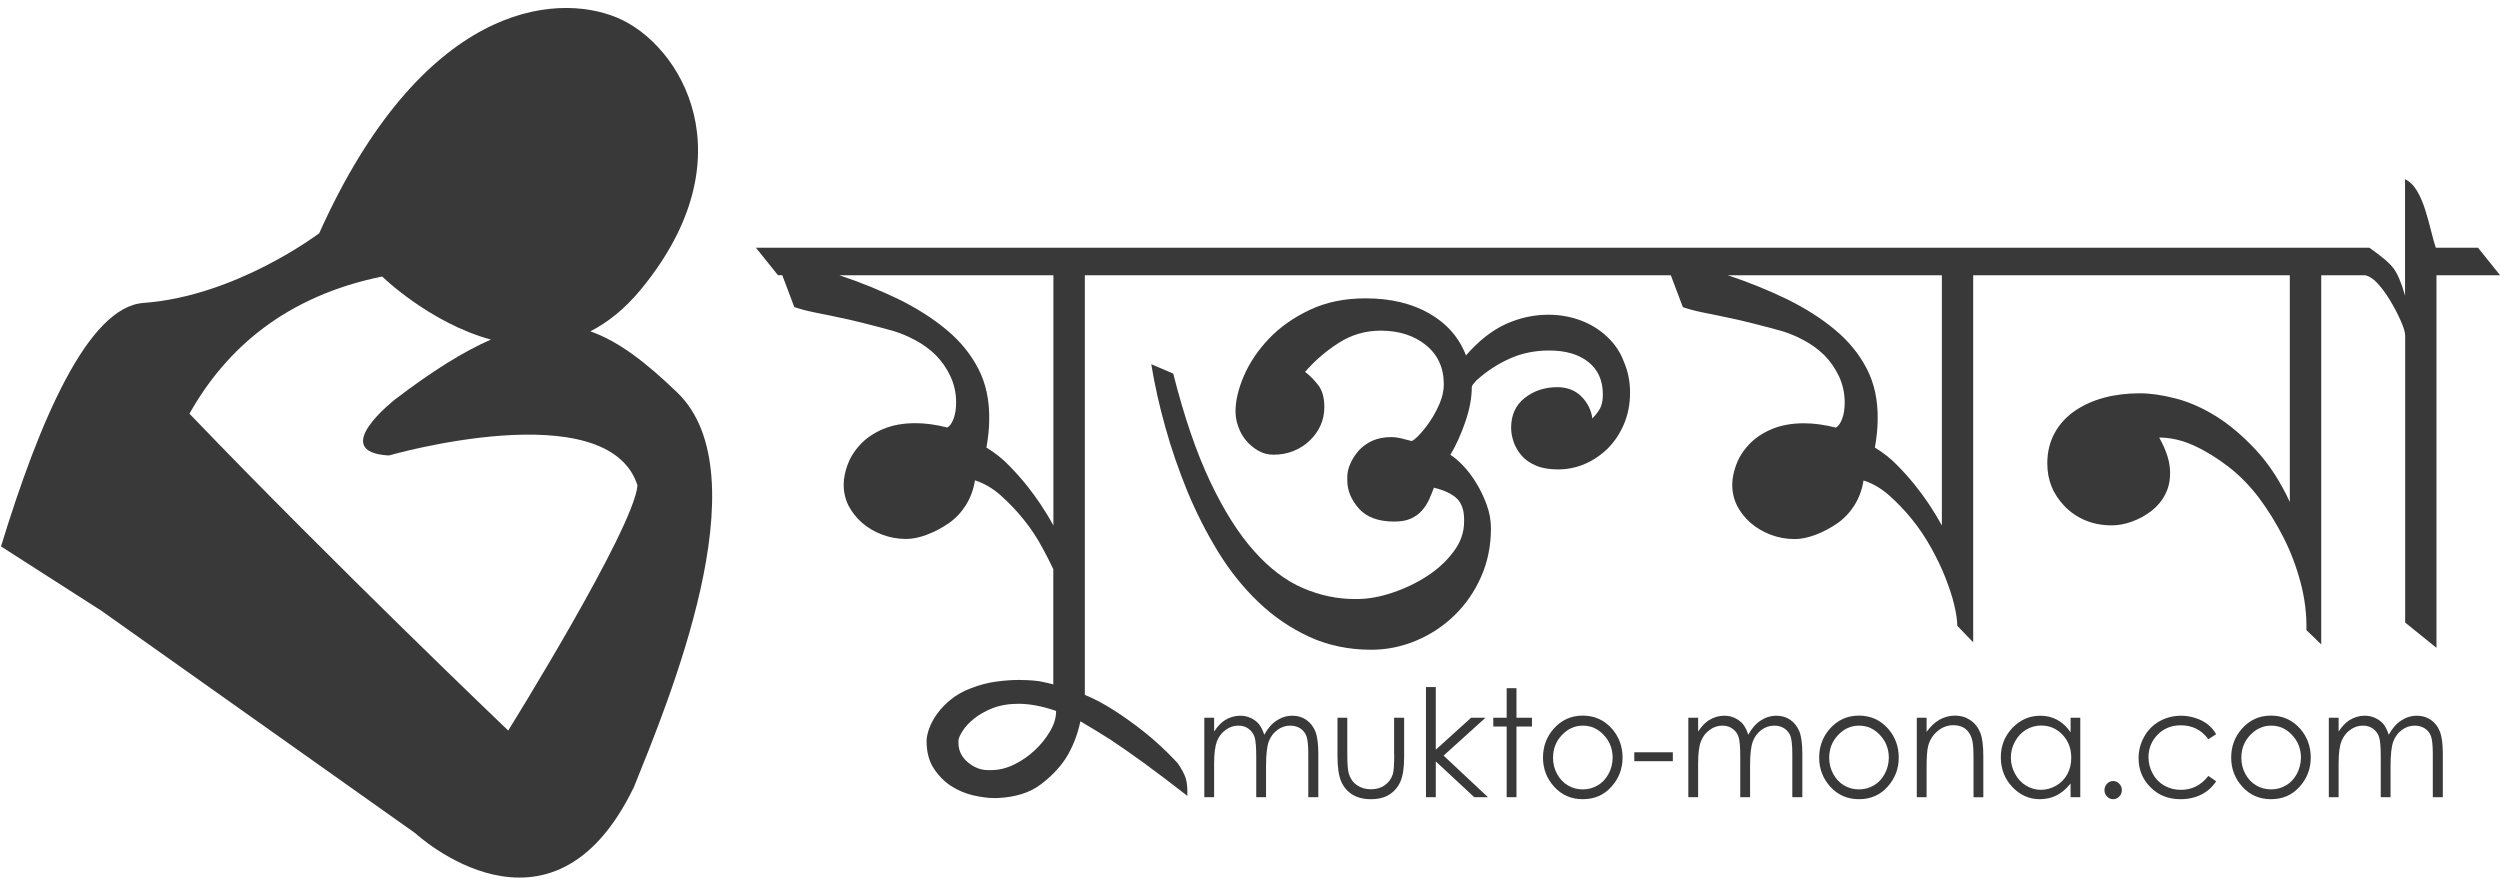 <?xml version="1.0" encoding="utf-8"?>
<!-- Generator: Adobe Illustrator 25.0.1, SVG Export Plug-In . SVG Version: 6.00 Build 0)  -->
<svg version="1.1" id="Layer_1" xmlns="http://www.w3.org/2000/svg" xmlns:xlink="http://www.w3.org/1999/xlink" x="0px" y="0px"
	 viewBox="0 0 224.32 79.59" style="enable-background:new 0 0 224.32 79.59;" xml:space="preserve">
<style type="text/css">
	.st0{fill:#383938;}
</style>
<g>
	<path class="st0" d="M144.2,30.21c-0.66-0.62-1.44-1.11-2.34-1.45c-0.9-0.34-1.88-0.52-2.93-0.52c-1.31,0-2.59,0.28-3.82,0.84
		c-1.23,0.56-2.42,1.49-3.57,2.81c-0.62-1.61-1.72-2.86-3.3-3.77c-1.58-0.9-3.48-1.35-5.71-1.35c-1.87,0-3.54,0.34-5,1.03
		c-1.46,0.69-2.68,1.55-3.67,2.59c-0.98,1.03-1.73,2.14-2.24,3.32c-0.51,1.18-0.76,2.25-0.76,3.2c0,0.46,0.08,0.92,0.25,1.38
		c0.16,0.46,0.39,0.87,0.69,1.23c0.3,0.36,0.66,0.66,1.08,0.91c0.43,0.25,0.89,0.37,1.38,0.37c0.66,0,1.26-0.11,1.82-0.34
		c0.56-0.23,1.04-0.54,1.45-0.94c0.41-0.39,0.73-0.84,0.96-1.35c0.23-0.51,0.34-1.06,0.34-1.65c0-0.85-0.19-1.52-0.57-1.99
		c-0.38-0.48-0.76-0.86-1.16-1.16c0.85-0.98,1.85-1.85,3-2.59c1.15-0.74,2.41-1.11,3.79-1.11c1.64,0,3,0.44,4.06,1.3
		c1.07,0.87,1.6,2.04,1.6,3.52c0,0.56-0.13,1.14-0.39,1.75c-0.26,0.61-0.57,1.16-0.91,1.65c-0.34,0.49-0.67,0.89-0.98,1.21
		c-0.31,0.31-0.52,0.47-0.62,0.47c-0.36-0.1-0.69-0.18-0.98-0.25c-0.3-0.07-0.57-0.1-0.84-0.1c-0.66,0-1.23,0.12-1.72,0.34
		c-0.49,0.23-0.89,0.53-1.21,0.89c-0.31,0.36-0.56,0.75-0.74,1.16c-0.18,0.41-0.27,0.8-0.27,1.16v0.34c0,0.89,0.34,1.72,1.03,2.51
		c0.69,0.79,1.76,1.18,3.2,1.18c0.59,0,1.08-0.09,1.48-0.27c0.39-0.18,0.72-0.42,0.98-0.71c0.26-0.3,0.48-0.62,0.64-0.98
		c0.16-0.36,0.31-0.72,0.44-1.08c0.95,0.23,1.64,0.56,2.07,0.98c0.43,0.43,0.64,1.05,0.64,1.87v0.2c0,0.95-0.31,1.85-0.94,2.68
		c-0.62,0.84-1.41,1.57-2.36,2.19c-0.95,0.62-1.99,1.12-3.13,1.5c-1.13,0.38-2.19,0.57-3.18,0.57h-0.2c-1.58,0-3.13-0.33-4.65-0.98
		c-1.53-0.66-2.99-1.76-4.38-3.32c-1.4-1.56-2.71-3.64-3.94-6.23c-1.23-2.59-2.34-5.83-3.32-9.7l-1.97-0.84
		c0.3,1.81,0.71,3.69,1.26,5.64c0.54,1.95,1.21,3.88,1.99,5.79c0.79,1.9,1.71,3.71,2.76,5.42c1.05,1.71,2.26,3.21,3.62,4.51
		c1.36,1.3,2.88,2.33,4.55,3.1c1.67,0.77,3.53,1.16,5.56,1.16c1.38,0,2.72-0.27,4.01-0.81c1.3-0.54,2.45-1.3,3.45-2.27
		c1-0.97,1.8-2.12,2.39-3.45c0.59-1.33,0.89-2.78,0.89-4.36c0-0.72-0.13-1.44-0.39-2.14c-0.26-0.71-0.57-1.35-0.94-1.95
		c-0.36-0.59-0.76-1.11-1.18-1.55c-0.43-0.44-0.8-0.76-1.13-0.96c0.49-0.82,0.94-1.8,1.33-2.93c0.39-1.13,0.59-2.17,0.59-3.13
		c0-0.1,0.06-0.21,0.17-0.34c0.11-0.13,0.2-0.23,0.27-0.3c0.92-0.82,1.92-1.47,3-1.95c1.08-0.48,2.25-0.71,3.5-0.71
		c1.48,0,2.65,0.34,3.52,1.03c0.87,0.69,1.3,1.66,1.3,2.91c0,0.39-0.05,0.74-0.15,1.03c-0.1,0.3-0.36,0.67-0.79,1.13
		c-0.1-0.75-0.43-1.41-0.98-1.97c-0.56-0.56-1.28-0.84-2.17-0.84c-1.12,0-2.09,0.32-2.91,0.96c-0.82,0.64-1.23,1.53-1.23,2.68
		c0,0.39,0.07,0.81,0.22,1.26c0.15,0.44,0.39,0.85,0.71,1.23c0.33,0.38,0.76,0.68,1.3,0.91c0.54,0.23,1.21,0.34,1.99,0.34
		c0.82,0,1.62-0.16,2.39-0.49c0.77-0.33,1.46-0.8,2.07-1.4c0.61-0.61,1.09-1.34,1.45-2.19c0.36-0.85,0.54-1.79,0.54-2.81
		c0-1.02-0.19-1.95-0.57-2.81C145.38,31.57,144.86,30.83,144.2,30.21z"/>
	<path class="st0" d="M222.35,22.23h-3.79c-0.13-0.39-0.27-0.89-0.42-1.5c-0.15-0.61-0.32-1.23-0.52-1.87
		c-0.2-0.64-0.44-1.21-0.74-1.72c-0.3-0.51-0.66-0.86-1.08-1.06v10.44c-0.33-1.15-0.67-1.96-1.03-2.44
		c-0.36-0.48-1.08-1.09-2.17-1.85h-1.13h-2.22h-29h-0.1H147.6h-0.05h-47.02h-0.05H67.83l1.97,2.46h0.39l1.08,2.86
		c0.46,0.16,1,0.31,1.62,0.44c0.62,0.13,1.34,0.28,2.14,0.44c0.8,0.16,1.63,0.35,2.49,0.57c0.85,0.21,1.69,0.44,2.51,0.66
		c0.69,0.2,1.39,0.48,2.09,0.86c0.71,0.38,1.32,0.83,1.85,1.35c0.52,0.53,0.96,1.15,1.3,1.87c0.34,0.72,0.52,1.51,0.52,2.36
		c0,0.56-0.07,1.04-0.22,1.45c-0.15,0.41-0.34,0.68-0.57,0.81c-1.02-0.26-1.97-0.39-2.86-0.39c-1.12,0-2.09,0.18-2.93,0.54
		c-0.84,0.36-1.52,0.83-2.04,1.4c-0.53,0.57-0.9,1.18-1.13,1.82c-0.23,0.64-0.34,1.22-0.34,1.75c0,0.69,0.15,1.32,0.44,1.9
		c0.3,0.57,0.7,1.08,1.21,1.53c0.51,0.44,1.11,0.8,1.8,1.06c0.69,0.26,1.41,0.39,2.17,0.39c0.56,0,1.18-0.13,1.87-0.39
		c0.69-0.26,1.34-0.61,1.95-1.03c0.61-0.43,1.12-0.97,1.53-1.62c0.41-0.66,0.68-1.39,0.81-2.22c0.82,0.26,1.59,0.71,2.31,1.35
		c0.72,0.64,1.4,1.35,2.04,2.14c0.64,0.79,1.21,1.64,1.7,2.56c0.36,0.66,0.69,1.3,0.98,1.92v10.34c-0.23-0.07-0.51-0.13-0.84-0.2
		c-0.26-0.07-0.59-0.12-0.98-0.15c-0.39-0.03-0.82-0.05-1.28-0.05c-0.62,0-1.3,0.05-2.04,0.15c-0.74,0.1-1.49,0.3-2.24,0.59
		c-0.69,0.26-1.28,0.59-1.77,0.98s-0.9,0.81-1.23,1.26c-0.33,0.44-0.57,0.89-0.74,1.33c-0.16,0.44-0.25,0.83-0.25,1.16
		c0,0.98,0.21,1.8,0.64,2.46c0.43,0.66,0.94,1.18,1.55,1.58c0.61,0.39,1.26,0.67,1.97,0.84c0.71,0.16,1.34,0.25,1.9,0.25h0.25
		c1.61-0.07,2.9-0.46,3.87-1.18c0.97-0.72,1.73-1.51,2.29-2.36c0.62-0.98,1.07-2.1,1.33-3.35c0.79,0.46,1.67,1,2.66,1.62
		c0.85,0.56,1.85,1.26,3,2.09c1.15,0.84,2.46,1.83,3.94,2.98v-0.44c0-0.46-0.06-0.86-0.17-1.21c-0.12-0.34-0.35-0.78-0.71-1.3
		c-1.05-1.12-2.07-2.06-3.05-2.83c-0.98-0.77-1.87-1.4-2.66-1.9c-0.92-0.59-1.79-1.05-2.61-1.38V24.7h5.12h0.05h47.02h0.05h0.34
		l1.08,2.86c0.46,0.16,1,0.31,1.62,0.44c0.62,0.13,1.34,0.28,2.14,0.44c0.8,0.16,1.63,0.35,2.49,0.57c0.85,0.21,1.69,0.44,2.51,0.66
		c0.69,0.2,1.39,0.48,2.09,0.86c0.71,0.38,1.32,0.83,1.85,1.35c0.52,0.53,0.96,1.15,1.3,1.87c0.34,0.72,0.52,1.51,0.52,2.36
		c0,0.56-0.07,1.04-0.22,1.45c-0.15,0.41-0.34,0.68-0.57,0.81c-1.02-0.26-1.97-0.39-2.86-0.39c-1.12,0-2.09,0.18-2.93,0.54
		c-0.84,0.36-1.52,0.83-2.04,1.4c-0.53,0.57-0.9,1.18-1.13,1.82c-0.23,0.64-0.34,1.22-0.34,1.75c0,0.69,0.15,1.32,0.44,1.9
		c0.3,0.57,0.7,1.08,1.21,1.53c0.51,0.44,1.11,0.8,1.8,1.06c0.69,0.26,1.41,0.39,2.17,0.39c0.56,0,1.18-0.13,1.87-0.39
		c0.69-0.26,1.34-0.61,1.95-1.03c0.61-0.43,1.12-0.97,1.53-1.62c0.41-0.66,0.68-1.39,0.81-2.22c0.82,0.26,1.59,0.71,2.31,1.35
		c0.72,0.64,1.4,1.35,2.04,2.14c0.64,0.79,1.21,1.64,1.72,2.56c0.51,0.92,0.94,1.81,1.28,2.68c0.34,0.87,0.61,1.68,0.79,2.44
		c0.18,0.76,0.27,1.38,0.27,1.87l1.43,1.48V24.7h5.07h0.1h23.24v20.34c-0.85-1.84-1.86-3.39-3.03-4.65
		c-1.17-1.26-2.36-2.27-3.57-3.03c-1.21-0.75-2.42-1.29-3.62-1.6c-1.2-0.31-2.27-0.47-3.23-0.47c-1.15,0-2.22,0.13-3.2,0.39
		c-0.98,0.26-1.86,0.66-2.63,1.18c-0.77,0.53-1.38,1.19-1.82,1.99c-0.44,0.8-0.66,1.72-0.66,2.73c0,0.76,0.13,1.45,0.39,2.09
		c0.26,0.64,0.66,1.23,1.18,1.77c0.52,0.54,1.15,0.96,1.87,1.26c0.72,0.3,1.51,0.44,2.36,0.44c0.56,0,1.16-0.11,1.8-0.34
		c0.64-0.23,1.22-0.55,1.75-0.96c0.52-0.41,0.94-0.9,1.23-1.48c0.3-0.57,0.44-1.22,0.44-1.95c0-0.95-0.33-2-0.98-3.15
		c1.02,0,2.05,0.24,3.1,0.71c1.05,0.48,2.09,1.12,3.13,1.92c1.03,0.8,1.95,1.75,2.76,2.83c0.8,1.08,1.53,2.26,2.17,3.52
		c0.64,1.26,1.15,2.61,1.53,4.04c0.38,1.43,0.55,2.85,0.52,4.26l1.33,1.28V24.7h2.95h0.98c0.36,0.07,0.73,0.3,1.11,0.71
		c0.38,0.41,0.75,0.91,1.11,1.5c0.36,0.59,0.68,1.2,0.96,1.82c0.28,0.62,0.42,1.08,0.42,1.38v25.75l2.81,2.27V24.7h5.71
		L222.35,22.23z M93.39,45.28c-0.39-0.59-0.82-1.17-1.28-1.75c-0.46-0.57-0.98-1.16-1.58-1.77c-0.59-0.61-1.26-1.14-2.02-1.6
		c0.16-0.92,0.25-1.76,0.25-2.51c0.03-1.71-0.29-3.22-0.96-4.53c-0.67-1.31-1.62-2.49-2.86-3.52c-1.23-1.03-2.68-1.95-4.33-2.76
		c-1.66-0.8-3.42-1.52-5.29-2.14h19.2v22.45C94.16,46.49,93.78,45.87,93.39,45.28z M94.22,65.61c-0.36,0.62-0.82,1.2-1.38,1.72
		c-0.56,0.52-1.18,0.95-1.87,1.28c-0.69,0.33-1.36,0.49-2.02,0.49h-0.3c-0.66,0-1.26-0.24-1.82-0.71C86.28,67.92,86,67.34,86,66.65
		V66.4c0.03-0.2,0.16-0.48,0.39-0.84c0.23-0.36,0.57-0.72,1.01-1.08c0.44-0.36,1-0.67,1.67-0.94c0.67-0.26,1.45-0.39,2.34-0.39
		c0.98,0,2.1,0.21,3.35,0.64C94.77,64.38,94.59,64.99,94.22,65.61z M174.24,47.15c-0.36-0.66-0.74-1.28-1.13-1.87
		c-0.39-0.59-0.82-1.17-1.28-1.75c-0.46-0.57-0.98-1.16-1.58-1.77c-0.59-0.61-1.26-1.14-2.02-1.6c0.16-0.92,0.25-1.76,0.25-2.51
		c0.03-1.71-0.29-3.22-0.96-4.53c-0.67-1.31-1.62-2.49-2.86-3.52c-1.23-1.03-2.68-1.95-4.33-2.76c-1.66-0.8-3.42-1.52-5.29-2.14
		h19.2V47.15z"/>
</g>
<g>
	<path class="st0" d="M117.21,64.59c-0.36-0.25-0.78-0.37-1.25-0.37c-0.51,0-0.98,0.15-1.42,0.44c-0.44,0.29-0.81,0.72-1.1,1.27
		c-0.14-0.42-0.3-0.74-0.49-0.97c-0.19-0.22-0.43-0.4-0.73-0.54c-0.3-0.14-0.61-0.2-0.94-0.2c-0.49,0-0.96,0.14-1.4,0.42
		c-0.32,0.21-0.64,0.54-0.94,1V64.4h-0.88v7.13h0.88v-3.02c0-0.89,0.09-1.55,0.25-1.99c0.17-0.43,0.43-0.78,0.79-1.03
		c0.35-0.26,0.73-0.38,1.14-0.38c0.35,0,0.66,0.09,0.91,0.28c0.26,0.19,0.43,0.43,0.54,0.74c0.1,0.31,0.15,0.89,0.15,1.75v3.65h0.88
		v-2.79c0-1.02,0.08-1.75,0.24-2.19c0.16-0.44,0.42-0.79,0.77-1.05c0.35-0.26,0.74-0.39,1.17-0.39c0.35,0,0.65,0.09,0.91,0.26
		c0.25,0.17,0.43,0.4,0.54,0.69c0.1,0.29,0.16,0.81,0.16,1.58v3.89h0.9v-3.89c0-0.89-0.09-1.56-0.26-2
		C117.84,65.18,117.57,64.84,117.21,64.59z"/>
	<path class="st0" d="M125.1,67.73c0,0.89-0.04,1.47-0.13,1.75c-0.13,0.4-0.37,0.73-0.71,0.97c-0.34,0.25-0.76,0.37-1.25,0.37
		c-0.49,0-0.91-0.13-1.27-0.38s-0.59-0.6-0.72-1.04c-0.08-0.31-0.13-0.86-0.13-1.68V64.4h-0.88v3.43c0,1.01,0.11,1.77,0.33,2.28
		s0.55,0.9,1,1.18c0.45,0.28,1,0.42,1.67,0.42c0.67,0,1.22-0.14,1.66-0.42c0.44-0.28,0.77-0.67,0.99-1.17
		c0.22-0.5,0.33-1.24,0.33-2.22v-3.5h-0.9V67.73z"/>
	<polygon class="st0" points="133.29,64.4 132,64.4 128.83,67.27 128.83,61.65 127.95,61.65 127.95,71.53 128.83,71.53 
		128.83,68.32 132.28,71.53 133.51,71.53 129.53,67.8 	"/>
	<polygon class="st0" points="136.07,61.75 135.19,61.75 135.19,64.4 133.99,64.4 133.99,65.19 135.19,65.19 135.19,71.53 
		136.07,71.53 136.07,65.19 137.46,65.19 137.46,64.4 136.07,64.4 	"/>
	<path class="st0" d="M142.02,64.21c-1.06,0-1.93,0.4-2.63,1.2c-0.63,0.73-0.94,1.58-0.94,2.57c0,1,0.33,1.87,1,2.61
		c0.67,0.74,1.52,1.12,2.57,1.12c1.05,0,1.9-0.37,2.57-1.12c0.67-0.74,1-1.62,1-2.61c0-0.99-0.31-1.85-0.94-2.58
		C143.95,64.61,143.07,64.21,142.02,64.21z M144.33,69.44c-0.24,0.45-0.56,0.79-0.97,1.03c-0.41,0.24-0.86,0.36-1.34,0.36
		c-0.49,0-0.94-0.12-1.34-0.36c-0.41-0.24-0.73-0.59-0.97-1.03c-0.24-0.44-0.36-0.93-0.36-1.44c0-0.8,0.26-1.48,0.79-2.04
		c0.53-0.56,1.15-0.85,1.89-0.85c0.73,0,1.36,0.28,1.88,0.85c0.53,0.56,0.79,1.25,0.79,2.04C144.69,68.52,144.57,69,144.33,69.44z"
		/>
	<rect x="146.64" y="67.5" class="st0" width="3.46" height="0.8"/>
	<path class="st0" d="M160.64,64.59c-0.36-0.25-0.78-0.37-1.25-0.37c-0.51,0-0.98,0.15-1.42,0.44c-0.44,0.29-0.81,0.72-1.1,1.27
		c-0.14-0.42-0.3-0.74-0.49-0.97c-0.19-0.22-0.43-0.4-0.73-0.54c-0.3-0.14-0.61-0.2-0.94-0.2c-0.49,0-0.96,0.14-1.4,0.42
		c-0.32,0.21-0.64,0.54-0.94,1V64.4h-0.88v7.13h0.88v-3.02c0-0.89,0.08-1.55,0.25-1.99c0.17-0.43,0.43-0.78,0.79-1.03
		c0.35-0.26,0.73-0.38,1.14-0.38c0.35,0,0.66,0.09,0.91,0.28c0.26,0.19,0.44,0.43,0.54,0.74c0.1,0.31,0.15,0.89,0.15,1.75v3.65h0.88
		v-2.79c0-1.02,0.08-1.75,0.24-2.19c0.16-0.44,0.42-0.79,0.77-1.05c0.35-0.26,0.74-0.39,1.17-0.39c0.35,0,0.65,0.09,0.91,0.26
		c0.25,0.17,0.43,0.4,0.54,0.69c0.1,0.29,0.16,0.81,0.16,1.58v3.89h0.9v-3.89c0-0.89-0.09-1.56-0.26-2
		C161.27,65.18,161,64.84,160.64,64.59z"/>
	<path class="st0" d="M166.8,64.21c-1.06,0-1.93,0.4-2.63,1.2c-0.63,0.73-0.94,1.58-0.94,2.57c0,1,0.33,1.87,1,2.61
		c0.67,0.74,1.52,1.12,2.57,1.12c1.05,0,1.9-0.37,2.57-1.12c0.67-0.74,1-1.62,1-2.61c0-0.99-0.31-1.85-0.94-2.58
		C168.73,64.61,167.86,64.21,166.8,64.21z M169.11,69.44c-0.24,0.45-0.56,0.79-0.97,1.03c-0.41,0.24-0.86,0.36-1.34,0.36
		c-0.49,0-0.94-0.12-1.34-0.36c-0.41-0.24-0.73-0.59-0.97-1.03c-0.24-0.44-0.36-0.93-0.36-1.44c0-0.8,0.26-1.48,0.79-2.04
		c0.53-0.56,1.15-0.85,1.89-0.85c0.73,0,1.36,0.28,1.88,0.85c0.53,0.56,0.79,1.25,0.79,2.04C169.47,68.52,169.35,69,169.11,69.44z"
		/>
	<path class="st0" d="M176.8,64.62c-0.4-0.27-0.85-0.41-1.36-0.41c-0.5,0-0.97,0.12-1.4,0.36c-0.43,0.24-0.82,0.61-1.17,1.1V64.4
		h-0.88v7.13h0.88v-2.61c0-0.94,0.04-1.59,0.13-1.94c0.13-0.54,0.41-1,0.83-1.36s0.9-0.55,1.43-0.55c0.47,0,0.84,0.12,1.13,0.36
		c0.29,0.24,0.49,0.59,0.59,1.06c0.07,0.28,0.1,0.82,0.1,1.65v3.4h0.88v-3.67c0-0.97-0.09-1.68-0.28-2.14
		C177.49,65.26,177.2,64.89,176.8,64.62z"/>
	<path class="st0" d="M185.79,65.71c-0.34-0.5-0.74-0.87-1.2-1.12c-0.46-0.25-0.96-0.37-1.52-0.37c-0.97,0-1.8,0.37-2.5,1.09
		c-0.69,0.73-1.04,1.61-1.04,2.63c0,1.05,0.34,1.94,1.03,2.67c0.69,0.73,1.51,1.1,2.48,1.1c0.54,0,1.05-0.12,1.51-0.35
		c0.46-0.24,0.87-0.59,1.24-1.06v1.23h0.87V64.4h-0.87V65.71z M185.5,69.46c-0.23,0.43-0.56,0.77-1,1.03
		c-0.43,0.25-0.89,0.38-1.37,0.38c-0.48,0-0.92-0.13-1.34-0.38c-0.42-0.26-0.75-0.61-0.99-1.07c-0.25-0.46-0.37-0.94-0.37-1.44
		c0-0.51,0.12-0.99,0.37-1.44c0.24-0.45,0.57-0.81,0.99-1.06c0.41-0.25,0.87-0.38,1.36-0.38c0.76,0,1.4,0.28,1.92,0.83
		c0.52,0.55,0.78,1.24,0.78,2.07C185.85,68.54,185.73,69.03,185.5,69.46z"/>
	<path class="st0" d="M189.61,70.08c-0.21,0-0.4,0.08-0.55,0.24c-0.15,0.16-0.23,0.35-0.23,0.58c0,0.22,0.08,0.41,0.23,0.57
		c0.15,0.16,0.33,0.24,0.55,0.24c0.21,0,0.4-0.08,0.55-0.24c0.15-0.16,0.23-0.35,0.23-0.57c0-0.23-0.08-0.42-0.23-0.58
		C190.01,70.16,189.82,70.08,189.61,70.08z"/>
	<path class="st0" d="M195.68,65.08c1.04,0,1.87,0.42,2.47,1.25l0.7-0.45c-0.21-0.36-0.45-0.65-0.75-0.88
		c-0.29-0.23-0.65-0.42-1.07-0.56s-0.86-0.22-1.31-0.22c-0.72,0-1.37,0.17-1.96,0.5c-0.58,0.33-1.04,0.79-1.37,1.39
		c-0.33,0.59-0.5,1.23-0.5,1.92c0,1.03,0.36,1.9,1.07,2.61c0.71,0.72,1.61,1.07,2.69,1.07c0.7,0,1.33-0.14,1.88-0.42
		c0.55-0.28,0.99-0.68,1.32-1.19l-0.7-0.48c-0.64,0.83-1.46,1.25-2.46,1.25c-0.55,0-1.04-0.13-1.49-0.38
		c-0.44-0.25-0.79-0.61-1.04-1.07c-0.25-0.46-0.38-0.95-0.38-1.47c0-0.8,0.28-1.48,0.83-2.04
		C194.15,65.36,194.85,65.08,195.68,65.08z"/>
	<path class="st0" d="M203.77,64.21c-1.06,0-1.93,0.4-2.63,1.2c-0.63,0.73-0.94,1.58-0.94,2.57c0,1,0.33,1.87,1,2.61
		c0.67,0.74,1.52,1.12,2.57,1.12c1.05,0,1.9-0.37,2.57-1.12c0.67-0.74,1-1.62,1-2.61c0-0.99-0.31-1.85-0.94-2.58
		C205.7,64.61,204.83,64.21,203.77,64.21z M206.09,69.44c-0.24,0.45-0.56,0.79-0.97,1.03c-0.41,0.24-0.86,0.36-1.34,0.36
		s-0.94-0.12-1.34-0.36c-0.41-0.24-0.73-0.59-0.97-1.03c-0.24-0.44-0.36-0.93-0.36-1.44c0-0.8,0.26-1.48,0.79-2.04
		c0.53-0.56,1.15-0.85,1.89-0.85c0.73,0,1.36,0.28,1.88,0.85c0.53,0.56,0.79,1.25,0.79,2.04C206.45,68.52,206.32,69,206.09,69.44z"
		/>
	<path class="st0" d="M218.92,65.63c-0.18-0.45-0.44-0.79-0.81-1.04c-0.36-0.25-0.78-0.37-1.25-0.37c-0.51,0-0.98,0.15-1.42,0.44
		c-0.44,0.29-0.81,0.72-1.1,1.27c-0.14-0.42-0.3-0.74-0.49-0.97c-0.19-0.22-0.43-0.4-0.73-0.54c-0.3-0.14-0.61-0.2-0.94-0.2
		c-0.49,0-0.96,0.14-1.4,0.42c-0.32,0.21-0.64,0.54-0.94,1V64.4h-0.88v7.13h0.88v-3.02c0-0.89,0.08-1.55,0.25-1.99
		c0.17-0.43,0.43-0.78,0.79-1.03c0.35-0.26,0.73-0.38,1.14-0.38c0.35,0,0.66,0.09,0.91,0.28c0.26,0.19,0.44,0.43,0.54,0.74
		c0.1,0.31,0.15,0.89,0.15,1.75v3.65h0.88v-2.79c0-1.02,0.08-1.75,0.24-2.19c0.16-0.44,0.42-0.79,0.77-1.05
		c0.35-0.26,0.74-0.39,1.17-0.39c0.35,0,0.65,0.09,0.91,0.26c0.25,0.17,0.43,0.4,0.54,0.69c0.1,0.29,0.16,0.81,0.16,1.58v3.89h0.9
		v-3.89C219.19,66.74,219.1,66.07,218.92,65.63z"/>
</g>
<path class="st0" d="M60.76,35.21c-2.79-2.68-5.23-4.58-7.79-5.48c1.55-0.79,3.07-1.99,4.52-3.74c9.81-11.9,3.57-22.01-2.08-24.39
	c-5.65-2.38-17.55-1.19-26.77,19.33c0,0-7.44,5.65-15.76,6.25C7.86,27.54,3.49,37.91,0.09,49.03l8.99,5.76l28.18,19.97
	c0,0,12.19,11.3,19.63-4.16C59.87,63.17,68.5,42.65,60.76,35.21z M45.6,65.55c0,0-15.56-14.85-28.6-28.43
	c3.28-5.84,8.64-10.54,17.29-12.31c0,0,4.27,4.17,9.76,5.66c-2.46,1.07-5.26,2.82-8.58,5.35c0,0-6.11,4.74-0.58,5.05
	c0,0,19.63-5.65,22.31,2.68C56.9,47.4,45.6,65.55,45.6,65.55z"/>
</svg>
